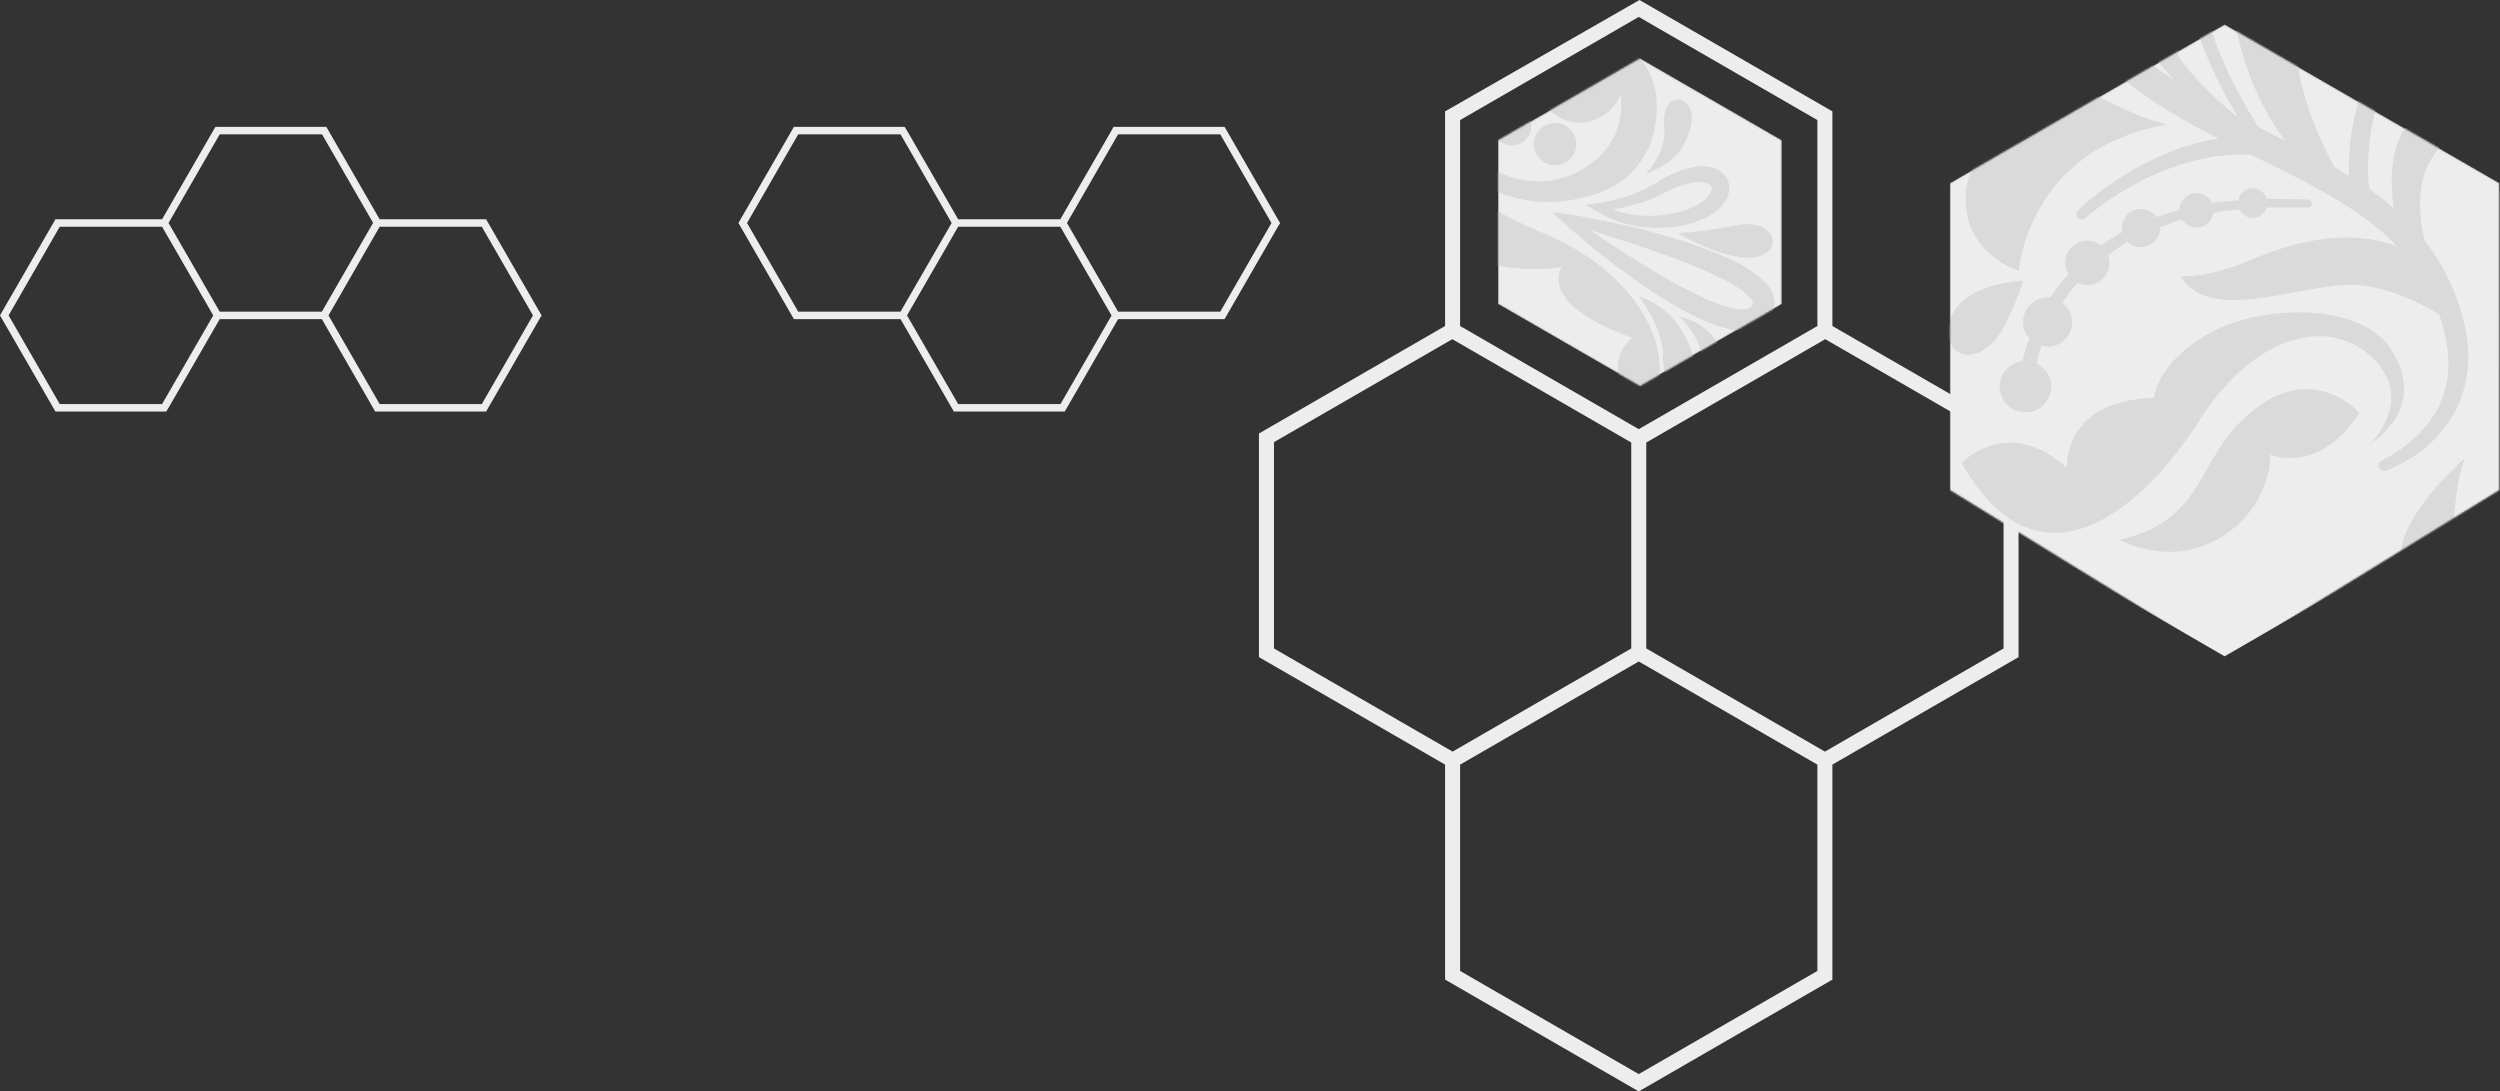 <svg width="1537" height="671" fill="none" xmlns="http://www.w3.org/2000/svg"><rect width="100%" height="100%" fill="#333333" stroke="none"/><path d="M897.669 596.933V470.097l109.831-63.419 109.83 63.419v126.836l-109.83 63.419-109.831-63.419zm-114.438-198.26V271.836l109.643-63.305 110.016 63.532v126.61l-109.827 63.418-109.832-63.418zm228.899 0v-126.61l110.02-63.532 109.64 63.305v126.837l-109.83 63.418-109.83-63.418zM897.669 200.431V73.821L1007.5 10.403l109.83 63.418v126.61L1007.5 263.85l-109.831-63.419zM1007.95 0L888.437 68.478v131.953L774 266.512v137.485l114.437 66.081v132.18L1007.5 671l119.06-68.742v-132.18L1241 403.997V266.512l-114.44-66.081V68.478L1007.95 0z" fill="#EDEDED"/><mask id="a" style="mask-type:alpha" maskUnits="userSpaceOnUse" x="921" y="35" width="175" height="203"><path d="M921.021 86.2v100.756l87.259 50.377 87.23-50.377V86.2l-87.23-50.378L921.021 86.2z" fill="#000"/></mask><g mask="url(#a)"><path d="M921.021 86.2v100.756l87.259 50.377 87.23-50.377V86.2l-87.23-50.378L921.021 86.2z" fill="#EDEDED"/><path d="M1084.2 156.431c12.31-6.467 4.04-22.078-16.63-17.893-20.87 4.224-36.29 4.771-36.29 4.771s36.71 21.625 52.92 13.122zM944.324 94.1c3.054 6.505 10.803 9.314 17.308 6.278 6.505-3.054 9.314-10.803 6.278-17.308-3.054-6.504-10.803-9.313-17.308-6.26-6.523 3.036-9.332 10.785-6.278 17.29zm-19.872-27.395c-5.958 2.79-8.522 9.88-5.732 15.838 2.791 5.957 9.88 8.521 15.838 5.731 5.957-2.79 8.522-9.88 5.731-15.837-2.79-5.94-9.879-8.522-15.837-5.732z" fill="#DADADA"/><path d="M886.442 96.947c1.942 1.565 3.884 3.092 5.788 4.619 2.112 1.603 4.073 2.658 6.09 3.997 2.734 1.885 5.732 3.45 8.711 4.978 15.045 10.049 39.744 19.551 73.21 9.031 17.175-5.412 31.199-18.1 36.159-36.879 5.06-19.099 2.77-43.194-19.342-55.336-24.887-13.65-51.471 4.62-51.942 20.136-.623 20.343 18.326 31.788 33.409 26.791 15.083-4.996 17.798-16.365 17.798-16.365 3.807 32.146-21.022 47.682-37.764 52.075-16.743 4.393-40.48-1.226-49.53-14.197-8.39-12.03-14.649-4.733-18.232-1.245l-1.527-1.244c-.98-.83-2.017-1.64-3.035-2.451 3.752-1.621 10.124-5.449 7.051-12.01-4.223-9.031-16.742-13.726-29.751-28.262-13.009-14.555-8.899-29.13-10.879-32.052-3.903-5.788-12.99-2.847-18.496-.792-.565-1.376-1.131-2.752-1.678-4.129-.056-.15-.094-.301-.151-.452 10.182 2.15 18.383-9.785 13.462-13.67-5.467-4.317-13.782-24.057-12.651-38.8.019-.17 0-.321.019-.49 1.471 6.862 5.901 14.385 16.233 19.325 14.197 6.806 26.905 3.921 26.905 3.921 6.41 53.564 43.138 66.649 43.138 66.649-9.616-15.988-12.859-30.072-30.449-87.256-12.651-41.14-37.331-58.994-50.208-65.819 3.412.113 6.825.301 10.275.415 9.182 5.807 29.714 20.098 38.575 37.01 0 0-2.658 13.103 6.109 23.36 8.786 10.256 16.346 14.819 21.361 20.965-10.03-44.985-42.61-70.928-58.145-81.015l1.244.057c17.289 4.468 26.15 10.049 26.15 10.049 6.335 18.74 23.492 29.695 35.031 34.974 17.515 8.013 24.303 18.59 24.303 18.59-11.068-35.182-42.667-53.489-61.747-61.615 6.184.849 12.293 1.999 18.27 3.62 12.142 3.3 23.341 8.409 33.748 15.63 9.804 6.75 18.458 15.668 23.963 25.49 2.602 4.997 4.752 10.163 5.732 15.48.943 5.298 1.112 10.614.339 15.686a47.847 47.847 0 01-4.807 14.084c-2.338 4.054-5.506 8.183-8.617 10.898-3.261 2.865-6.919 4.75-10.52 5.166-3.601.509-7.014-.811-9.578-2.753-2.526-2.206-4.035-4.638-4.525-7.843-.377-2.49.132-5.336 1.395-7.052 2.583-3.733 6.694-3.13 8.881-1.942 2.281 1.245 3.261 2.508 3.299 2.414a1.86 1.86 0 002.658.037 1.86 1.86 0 00.038-2.658c-.094.075-1.075-1.452-4.053-3.337-1.546-.811-3.677-1.81-6.486-1.735-2.772.057-6.052 1.527-8.202 4.374-2.149 2.885-3.129 6.6-2.639 10.898.339 3.62 2.451 8.164 5.901 11.218 3.488 3.035 8.522 5.185 13.839 4.751 5.298-.32 10.426-2.734 14.536-6.184 4.337-3.639 7.466-7.617 10.596-12.538.132-.245.226-.528.358-.773.095.396.095.698.208 1.113.905 3.846 2.526 8.39 5.769 12.65 3.149 4.3 8.315 7.9 13.971 9.37 2.677.736 5.807 1.17 9.05.755 3.224-.434 6.64-1.98 8.94-4.6 2.33-2.564 3.47-5.77 3.73-8.71.23-2.96-.3-5.808-1.51-8.183-1.19-2.376-2.98-4.3-4.9-5.506a13.392 13.392 0 00-5.336-1.96 14.566 14.566 0 00-3.451-.076c-.754.075-1.169.132-1.169.132-2.338.283-3.997 2.432-3.714 4.77a4.293 4.293 0 004.77 3.714c-.094.17 3.884-.754 5.487 2.96.923 1.791.829 4.959-.811 6.618-.792.849-1.885 1.433-3.431 1.772-1.547.264-3.375.151-5.449-.301-3.903-.849-7.221-3.055-9.842-5.92-2.602-2.885-4.468-6.354-5.826-9.484-1.282-3.11-2.112-5.882-2.658-7.862.754-2.225 1.489-4.487 1.979-6.863 1.113-5.977 1.113-12.255.17-18.552-.98-6.297-3.243-12.406-6.165-18.27-6.354-11.52-15.611-21.23-26.81-29.11-10.559-7.523-23.285-13.575-36.238-17.157-13.009-3.752-26.433-5.166-39.404-5.732-1.245-.056-2.451-.056-3.696-.094 1.565-.98 3.111-2.149 4.657-3.413 3.356-2.583 6.561-5.75 9.578-9.031 6.071-6.58 10.841-14.121 14.027-19.909 3.187-5.789 4.751-10.031 4.751-10.031l.019-.037a1.825 1.825 0 00-3.393-1.339s-1.641 3.865-4.959 9.352c-3.299 5.448-8.201 12.481-14.197 18.42-2.979 2.979-6.109 5.788-9.295 8.032-1.565 1.169-3.111 2.262-4.676 3.129-1.527.905-2.941 1.829-4.374 2.433-1.395.659-2.677 1.282-3.808 1.828a6.106 6.106 0 00-.623.227c-7.371-.132-14.611-.264-21.606-.604-11.972-.584-23.341-2.036-33.39-5.317-1.113-.377-2.15-.848-3.243-1.282 12.556-.754 27.602-8.163 41.837-23.944 13.028-14.461 20.494-16.328 20.494-16.328-15.328-11.18-38.293 14.876-53.96 21.89-10.596 4.751-23.775 4.28-31.203 3.488-6.166-6.165-10.408-13.028-12.105-19.703-1.828-7.032-.98-13.612.66-18.703a45.875 45.875 0 015.43-11.274c1.622-2.451 2.621-3.545 2.621-3.545.66-.716.66-1.829 0-2.545a1.897 1.897 0 00-2.659-.094l-.056.037s-1.32 1.226-3.262 3.733c-1.923 2.527-4.676 6.373-6.844 12.029-2.149 5.581-3.676 13.217-1.998 21.739 1.565 8.541 6.655 17.232 13.82 24.548 1.81 1.904 3.601 3.506 5.807 5.448 1.979 1.584 3.921 3.206 6.429 4.808a71.47 71.47 0 007.485 4.355c4.921 6.467 11.274 17.1 9.37 27.075-3.016 15.78-3.639 35.332 16.497 37.84-5.166-1.867-5.109-19.1-3.62-34.164.924-9.332-4.204-19.212-8.239-25.377 3.375.961 6.807 1.791 10.313 2.394.019.019.019.038.038.057a62.604 62.604 0 014.582 8.955c1.659 4.054 3.488 9.126 4.638 15.216.32 1.508.716 3.054.999 4.675.17 1.64.358 3.338.547 5.053.414 3.45.848 7.108.678 10.954 0 3.94 0 8.032.019 12.255.057 4.242.113 8.617.151 13.142.094 2.262-.075 4.524.208 6.862a3992.6 3992.6 0 011.018 7.127c.716 4.808 1.338 9.748 2.187 14.687 1.338 4.808 2.696 9.71 4.072 14.669.754 2.45 1.245 5.015 2.225 7.428.999 2.395 2.017 4.808 3.016 7.221 2.15 4.77 3.79 9.842 6.392 14.461 2.64 4.6 5.279 9.22 7.919 13.839 1.225 2.376 2.733 4.563 4.393 6.636l4.77 6.373c3.205 4.223 6.184 8.598 10.03 12.18 3.639 3.77 7.259 7.504 10.822 11.18 3.771 3.432 7.881 6.448 11.727 9.597zM823.018-72.4c-.189-1.829-.359-3.62-.528-5.355-.283-1.734-.679-3.393-1-5.015-1.169-6.486-3.092-11.99-4.864-16.422a67.113 67.113 0 00-2.432-5.335c1.867.207 3.752.396 5.637.565 9.088 6.656 27.075 21.739 34.032 41.385 9.464 26.753-15.14 29.714-10.615 12.613 0 0-2.715-10.35-7.9-5.77-1.225 1.075-2.545 4.639-2.734 9.24-1.583-5.28-5.731-6.355-9.031-5.921l.057-8.39c.188-4.072-.226-7.919-.622-11.595zM949.49 143.667c-60.163-25.189-83.146-56.788-83.146-56.788s-6.24 29.751 20.25 57.938c26.489 28.187 73.473 19.269 73.473 19.269s-6.787 10.973 6.09 23.284c12.877 12.312 37.443 20.231 37.443 20.231s-9.35 7.447-9.03 18.608c.245 8.315 7.96 17.667-.509 24.397-7.014 5.581-13.65.886-13.65.886 5.712-3.129 3.563-8.71-.924-12.405-4.487-3.715-17.195-.811-13.085 12.537 4.11 13.368 25.604 16.139 40.258 4.997 29.14-22.135 12.82-83.636-57.17-112.954zm38.142-10.502c2.187 1.037 4.883 2.244 8.107 3.243 3.186 1.056 6.901 2.036 11.011 2.64 4.11.716 8.58.98 13.5.98 4.49-.113 9.77-.509 14.87-1.565 5.19-1.074 10.54-2.771 15.71-5.75 2.56-1.509 5.11-3.3 7.33-5.77 2.19-2.451 4.3-5.524 4.91-9.747.77-4.223-1.55-9.389-5.08-11.689-3.43-2.47-7.03-3.092-10.21-3.243-6.43-.208-11.86 1.565-16.82 3.507-4.92 1.998-9.43 4.543-13.33 6.957-1.87 1.055-3.7 2.074-5.47 3.073-1.87.848-3.68 1.659-5.41 2.451-7.09 2.884-13.406 4.506-17.799 5.505-4.449.943-6.976 1.263-6.976 1.263l-7.183.924 7.9 4.563c1.169.584 2.734 1.716 4.94 2.658zm21.498-8.578c1.94-.717 3.95-1.452 6.07-2.225 2.03-.962 4.16-1.961 6.33-2.979 4.02-2.074 8.05-3.959 12.46-5.392 4.34-1.376 9.07-2.357 13.09-1.867 1.98.208 3.71.868 4.5 1.641.85.773.7 1.169.81 2.224 0 2.376-2.96 6.203-6.67 8.541-3.71 2.527-8.13 4.337-12.59 5.581-4.57 1.263-8.87 1.904-13.45 2.357-4.16.264-8.31.339-12.08-.057-3.79-.283-7.22-.943-10.183-1.697-2.319-.547-4.28-1.282-6.034-1.942 4.563-.735 10.667-1.885 17.747-4.185zm14.06-45.551c1.56 14.63-11.69 28.413-11.69 28.413 12.05-6.109 22.74-9.73 27.89-29.564 5.16-19.834-19.03-25.15-16.2 1.15z" fill="#DADADA"/><path d="M1040.69 217.857c-7.98-22.021-18.8-30.242-32.98-35.615 0 0 14.84 19.514 14.69 36.445-.25 30.505 26.26 21.154 18.29-.83zm19.15-.188c-7.69-15.215-16.23-20.231-26.96-22.889 0 0 12.44 12.821 13.8 25.095 2.49 22.078 20.84 13.009 13.16-2.206zm-99.622-81.751s3.262 3.035 9.182 8.088c5.977 4.978 14.442 12.236 25.151 20.249 10.709 8.051 23.489 17.101 38.329 25.415 7.49 4.073 15.35 8.183 24.38 11.049 4.54 1.376 9.33 2.602 15.01 2.526 2.82-.075 5.97-.509 9.14-2.074 3.21-1.527 6.02-4.242 7.66-7.522.54-1.056.67-1.471.9-1.98.43-1.188.62-1.961.81-3.017.32-1.998.21-4.091-.26-5.939-.95-3.733-2.87-6.316-4.7-8.465-3.77-4.223-7.8-6.901-11.82-9.389-8.03-4.865-16.21-8.202-24.11-11.294-15.86-6.014-30.94-10.181-43.93-13.386-12.974-3.262-23.947-5.242-31.583-6.75-7.654-1.414-12.104-1.998-12.104-1.998l-7.975-1.056 5.92 5.543zm43.022 13.744c12.5 4.186 27.08 9.145 42.05 15.423 7.44 3.13 15.02 6.75 21.91 10.935 3.35 2.093 6.61 4.487 8.69 6.92 1.01 1.168 1.67 2.356 1.77 2.96.07.301.04.471.02.641 0 .037-.12.339-.04.188-.21.528-.45 1.131-.45 1.056-.68 1.32-1.96 2.225-5.3 2.394-3.19.095-7.05-.678-10.82-1.828-7.62-2.338-15.24-5.77-22.42-9.446-14.4-7.41-27.45-15.555-38.57-22.587a1314.6 1314.6 0 01-22.63-14.876c6.901 2.112 15.687 4.921 25.79 8.22z" fill="#DADADA"/></g><mask id="b" style="mask-type:alpha" maskUnits="userSpaceOnUse" x="1198" y="15" width="339" height="391"><path d="M1198.77 112.569V301.24l168.94 103.911 168.94-103.911.02-188.671L1367.7 15l-168.93 97.569z" fill="#fff"/></mask><g mask="url(#b)"><path d="M1198.77 112.569V301.24h337.88l.02-188.671L1367.7 15l-168.93 97.569z" fill="#EDEDED"/><path d="M1198.77 305.927V117.255h337.88l.02 188.672-168.97 97.569-168.93-97.569z" fill="#EDEDED"/><path d="M1478.3 329.71c-9.01 24.001 5.39 44.043 18.76 29.638 14.25-15.385 9.39-60.012 18.76-78.017 0-.019-28.51 24.359-37.52 48.379zm-82.52-50.265s29.26 13.123 54.77-25.509c0 0-27-31.505-64.52-2.244-37.52 29.262-27 66.762-82.9 80.28 0 0 31.84 17.553 62.65-1.885 31.51-19.891 30-50.642 30-50.642zm-163.05-79.789c9.44-19.288 11.01-26.999 11.01-26.999s-39.52.999-45.02 25.509c-5.49 24.491 21.02 27.998 34.01 1.49z" fill="#DADADA"/><path d="M1352.26 258.423c34.51-54.016 80.28-63.764 106.53-38.254 26.24 25.509-1.51 52.508-1.51 52.508s36.39-21.003 12.76-57.769c-19.3-30.034-80.65-26.999-110.27-10.878-34.09 18.552-35.51 40.63-35.51 40.63-56.52 1.508-53.52 43.006-53.52 43.006-36.5-33.014-64.76-2.998-64.76-2.998 48.02 84.051 111.78 27.772 146.28-26.245zm-91.14-20.758c0-6.297-3.75-11.651-9.08-14.216.75-3.261 1.73-7.013 3.11-11.048 1.22.321 2.39.754 3.71.754 8.35 0 15.12-6.768 15.12-15.121 0-4.864-2.45-9.012-6.03-11.783 2.64-3.997 5.39-8.089 8.9-11.841.15-.207.37-.377.54-.584 1.79.867 3.74 1.433 5.85 1.433 7.52 0 13.63-6.109 13.63-13.632 0-1.696-.4-3.299-.96-4.807 3.96-2.885 7.97-5.713 12.33-8.07 2.11 1.98 4.9 3.243 8.03 3.243 6.49 0 11.75-5.26 11.75-11.746 0-.207-.12-.377-.12-.584 4.64-1.546 9.13-3.394 13.69-4.695 1.89 2.96 5.04 5.034 8.81 5.034 5.33 0 9.57-3.997 10.33-9.144 1.69-.34 3.41-.735 5.09-.943 3.88-.396 7.37-.735 10.95-1.112 1.49 3.035 4.55 5.185 8.15 5.185 4.09 0 7.43-2.734 8.58-6.448 6.03-.095 11.29.207 15.32.018 6.26 0 9.85.019 9.85.019h.22a2.47 2.47 0 002.47-2.432c.04-1.357-1.05-2.489-2.41-2.526 0 0-3.64-.076-9.99-.189-4.08.113-9.39-.264-15.46-.283-1.17-3.695-4.51-6.429-8.58-6.429-4.43 0-7.96 3.224-8.79 7.41-3.58.301-7.26.603-11.14.924-1.64.169-3.34.546-5.02.829-1.69-3.62-5.31-6.165-9.57-6.165-5.7 0-10.26 4.506-10.52 10.143-4.74 1.282-9.43 3.092-14.26 4.601-2.13-2.942-5.43-4.978-9.35-4.978-6.49 0-11.75 5.26-11.75 11.746 0 .83.31 1.546.48 2.319-4.72 2.451-9.13 5.449-13.47 8.503-2.32-1.81-5.09-3.073-8.25-3.073-7.53 0-13.64 6.109-13.64 13.632 0 2.582.93 4.864 2.17 6.919-.22.264-.53.49-.73.773-4.23 4.393-7.53 9.201-10.69 13.858-.51-.057-.96-.302-1.49-.302-8.35 0-15.12 6.769-15.12 15.121 0 3.865 1.56 7.315 3.94 9.973a116.227 116.227 0 00-4.32 14.16c-7.84.98-13.99 7.391-13.99 15.498 0 8.767 7.11 15.875 15.88 15.875 8.72.056 15.83-7.052 15.83-15.819zm71.14-161.031s-92.03-22.512-116.05-104.036c-19 34.502 0 65.008 0 65.008-14.99 6.938-24.06 43.345 6 55.525 0 0-17.5 10.011-13.01 37.519 4.5 27.508 32.01 36.011 32.01 36.011s5.02-75.038 91.05-90.027z" fill="#DADADA"/><path d="M1480.13-276.821c-2-4.035-3.98-8.032-5.94-11.991-2.2-4.242-4.64-7.466-6.92-11.199-3.03-5.185-6.73-10.031-10.44-14.801-16.92-27.941-50.04-62.425-112.83-70.815-32.24-4.299-64.91 5.713-87.4 32.636-22.89 27.376-37.62 68.534-10.73 105.318 30.26 41.385 87.73 31.863 100.38 6.844 16.59-32.787-5.62-66.026-34.13-69.401-28.5-3.375-41.63 13.122-41.63 13.122 18.39-55.525 70.89-61.897 101.66-56.26 30.75 5.618 65.28 33.013 70.14 61.143 4.53 26.094 20.32 18.948 28.88 15.988.51 1.075 1.02 2.112 1.55 3.206.98 2.111 2.04 4.223 3.07 6.334-7.37-.207-20.74 1.169-20.74 14.235 0 18.006 16.88 35.257 27 69.024 10.13 33.768-7.75 54.469-6.75 60.767 1.96 12.443 19.08 14.593 29.64 15.441l-.39 8.032c-.02.283-.1.566-.12.867-15-11.312-37.55 1.923-32.48 12.048 5.62 11.256 4.13 49.887-9.01 73.153-.16.283-.25.51-.4.773 2.85-12.35 1.38-28.036-11.73-44.043-18-22.002-41.01-27.017-41.01-27.017 30.51-92.517-19.51-142.046-19.51-142.046 3.51 33.504-2 59.013-17.01 166.047-10.78 76.98 15.88 125.077 31.74 146.118-5.51-2.79-10.96-5.732-16.48-8.541-10.58-16.516-33.22-55.62-34.75-90.065 0 0 14.39-19.382 7.88-42.893-6.5-23.511-15.38-36.765-18.87-50.642-18.06 81.26 15.36 148.626 33.07 177.039-.66-.34-1.32-.68-1.98-1.037-24.85-20.551-35.07-36.483-35.07-36.483 4-35.52-15.69-66.554-30.51-84.032-22.51-26.508-25.51-49.02-25.51-49.02-8.84 66.027 28.81 120.175 53.81 148.079-9.44-6.109-18.57-12.67-27.11-19.891-17.32-14.706-31.73-31.6-43.21-51.396-10.86-18.571-18.21-39.763-19.67-60.05-.41-10.18 0-20.249 2.47-29.695 2.53-9.389 6.32-18.212 11.47-25.924 5.3-7.598 11.67-14.065 18.64-19.363 6.94-4.845 15.28-9.182 22.42-11.218 7.54-2.206 14.97-2.489 21.17-.396 6.28 1.942 10.85 6.675 13.58 11.841 2.45 5.524 3.05 10.671 1.39 16.289-1.3 4.356-4.31 8.635-7.67 10.464-7.07 4.129-13.35 0-16.01-3.601-2.77-3.789-3.41-6.58-3.54-6.467-.6-1.772-2.55-2.715-4.32-2.111-1.77.603-2.71 2.545-2.11 4.317.21-.056.64 3.168 4.07 8.541 1.93 2.526 4.62 5.788 9.3 7.806 4.58 2.036 11.06 2.13 16.76-.868 5.73-3.073 10.18-8.39 12.69-15.799 2.22-6.166 2.24-15.253-1.06-22.851-3.39-7.636-9.97-15.008-19-18.364-8.92-3.545-19.16-3.507-28.53-1.018-9.86 2.639-18.06 6.731-26.92 12.406-.42.283-.78.679-1.19.98.17-.697.38-1.225.53-1.961 1.47-6.976 2.28-15.667.26-25.113-1.87-9.427-7.56-19.288-15.69-26.019-3.8-3.242-8.61-6.353-14.21-8.163-5.58-1.773-12.37-1.867-18.12.678-5.77 2.414-10.09 6.769-12.76 11.388-2.64 4.676-3.94 9.729-3.81 14.556.13 4.807 1.58 9.332 3.81 12.764 2.18 3.469 4.94 5.807 7.24 7.296a25.24 25.24 0 005.58 2.753c1.32.452 2 .697 2 .697 4.05 1.32 8.4-.905 9.72-4.958 1.32-4.054-.9-8.409-4.95-9.71.28-.207-6.92-1.753-6.74-9.031-.15-3.639 2.44-8.748 6.4-10.2 1.92-.773 4.18-.905 6.95-.264 2.76.754 5.66 2.338 8.68 4.676 5.73 4.393 9.46 10.539 11.57 17.213 2.04 6.712 2.43 13.802 2.26 19.967-.28 6.071-1.05 11.256-1.67 14.894-2.96 3.074-5.89 6.203-8.51 9.71-6.37 8.918-11.2 19.193-14.48 30.185-3.2 11.049-4.18 22.795-3.92 34.597 1.59 23.718 9.28 46.682 21.55 68.138 11.52 20.4 27.7 40.027 46.12 55.827 18.42 16.101 39.29 28.677 60.05 39.518 2 1.055 3.96 1.96 5.96 2.997-3.32.415-6.73 1.132-10.22 2.018-7.47 1.659-15.12 4.374-22.59 7.428-14.97 6.109-28.54 14.782-38.2 21.833-9.63 7.033-15.46 12.745-15.46 12.745l-.05.057a3.313 3.313 0 00-.14 4.563 3.31 3.31 0 004.66.245s5.62-5.072 15.27-11.52c9.58-6.373 22.99-14.141 37.33-19.269 7.15-2.583 14.43-4.808 21.38-6.033 3.45-.735 6.81-1.32 10.03-1.527 3.21-.32 6.23-.754 9.02-.641 2.79-.02 5.35-.038 7.61-.057.46.038.76.076 1.19.113 11.95 5.864 23.72 11.614 34.88 17.534 19.14 10.106 36.6 21.192 50.55 34.258 1.54 1.452 2.86 3.054 4.32 4.563-21.12-8.39-51.4-7.787-86.79 7.145-32.37 13.669-46.02 11.011-46.02 11.011 16.5 30.015 74.02 4.996 105.03 5.505 20.99.34 42.18 11.2 53.7 18.194 5.37 14.801 7.03 29.262 4.73 41.498-2.37 12.915-8.84 23.021-15.38 30.072-6.6 7.089-13.05 11.557-17.52 14.31-4.52 2.772-6.99 3.771-6.99 3.79a3.4 3.4 0 00-1.94 4.185 3.4 3.4 0 004.26 2.187l.11-.037s3.09-1 8.18-3.601c5.09-2.64 12.54-6.826 20.4-14.424 7.81-7.485 16.14-18.797 19.91-34.031 4-15.159 2.32-33.277-3.81-50.717-1.51-4.525-3.2-8.503-5.31-13.368-2.04-4.11-3.98-8.239-6.83-12.782-2.7-4.45-5.67-8.711-8.9-12.859-3.11-14.367-5.35-36.595 5.41-51.452 17.01-23.511 33.02-55.016 2-74.53 7 7.014-6.26 35.144-20.25 58.655-8.67 14.574-7.84 34.634-5.96 47.813-4.77-4.166-9.74-8.126-15.02-11.821 0-.057-.02-.076-.02-.132-.45-4.035-1-10.238-.64-18.156.41-7.9 1.28-17.61 4.05-28.451.64-2.715 1.17-5.543 1.96-8.409.96-2.81 1.96-5.713 3-8.691 1.98-5.977 4.05-12.256 7.3-18.44 2.99-6.429 6.12-13.122 9.37-20.06 3.16-6.976 6.43-14.178 9.8-21.607 1.6-3.77 3.58-7.353 4.92-11.388 1.25-4.11 2.53-8.258 3.81-12.443 2.51-8.41 5.28-16.95 7.67-25.717 1.51-8.9 3.04-17.949 4.59-27.112.66-4.581 1.81-9.163 2.05-13.839.19-4.694.4-9.389.6-14.14.14-9.465 1.36-19.005.61-28.564-.78-9.54-1.57-19.137-2.36-28.714-.19-4.827-1-9.541-2.11-14.235l-2.92-14.084c-2-9.352-3.53-18.797-7.07-27.621-3.08-8.937-6.13-17.817-9.13-26.584-3.71-8.484-8.11-16.535-11.99-24.661zm-25.94 325.57a1657.35 1657.35 0 00-3.23 9.181c-.86 3.036-1.47 6.071-2.18 8.956-3.06 11.52-4.11 22.003-4.62 30.6-.21 3.94-.21 7.428-.1 10.596a312.14 312.14 0 00-8.78-5.223c-9.77-17.835-27.64-56.279-23.97-93.741 5.02-51.02 47.52-37.01 27.02-12.5 0 0-3.49 19.004 8.5 15.497 2.83-.83 7.73-5.637 11.56-13.009-1.45 9.86 4.51 14.763 10.22 16.61-2.21 4.62-4.43 9.277-6.52 13.67-3.47 6.41-5.75 13.046-7.9 19.363z" fill="#DADADA"/></g><path fill-rule="evenodd" clip-rule="evenodd" d="M752.843 196.198l32.5-56.331 1.657-2.768-1.657-2.796L752.853 78h-68.26l-1.218 2.194-31.502 54.608h-62.797l-31.433-54.485L556.164 78h-68.068L454 137.099l34.096 59.099h65.556L586.43 253h68.192l32.778-56.802h65.443zm-163.767 52.218h62.91l31.399-54.422-31.502-54.608h-62.797l-31.45 54.515 31.44 54.515zM459.291 137.089l31.451 54.515h62.91l31.46-54.515-31.46-54.515h-62.91l-31.451 54.515zm290.916-54.515H687.41l-31.45 54.515 31.45 54.515h62.797l31.451-54.515-31.451-54.515zm-451.364 52.228l32.5 56.331 1.657 2.768-1.657 2.796L298.853 253h-68.26l-1.218-2.194-31.502-54.608h-62.797l-31.433 54.485-1.479 2.317H34.096L0 193.901l34.096-59.099h65.556L132.43 78h68.192l32.778 56.802h65.443zM135.076 82.584h62.91l31.399 54.422-31.502 54.608h-62.797l-31.45-54.515 31.44-54.515zM5.291 193.911l31.45-54.515h62.911l31.46 54.515-31.46 54.515h-62.91l-31.45-54.515zm290.916 54.515H233.41l-31.45-54.515 31.45-54.515h62.797l31.451 54.515-31.451 54.515z" fill="#EDEDED"/></svg>